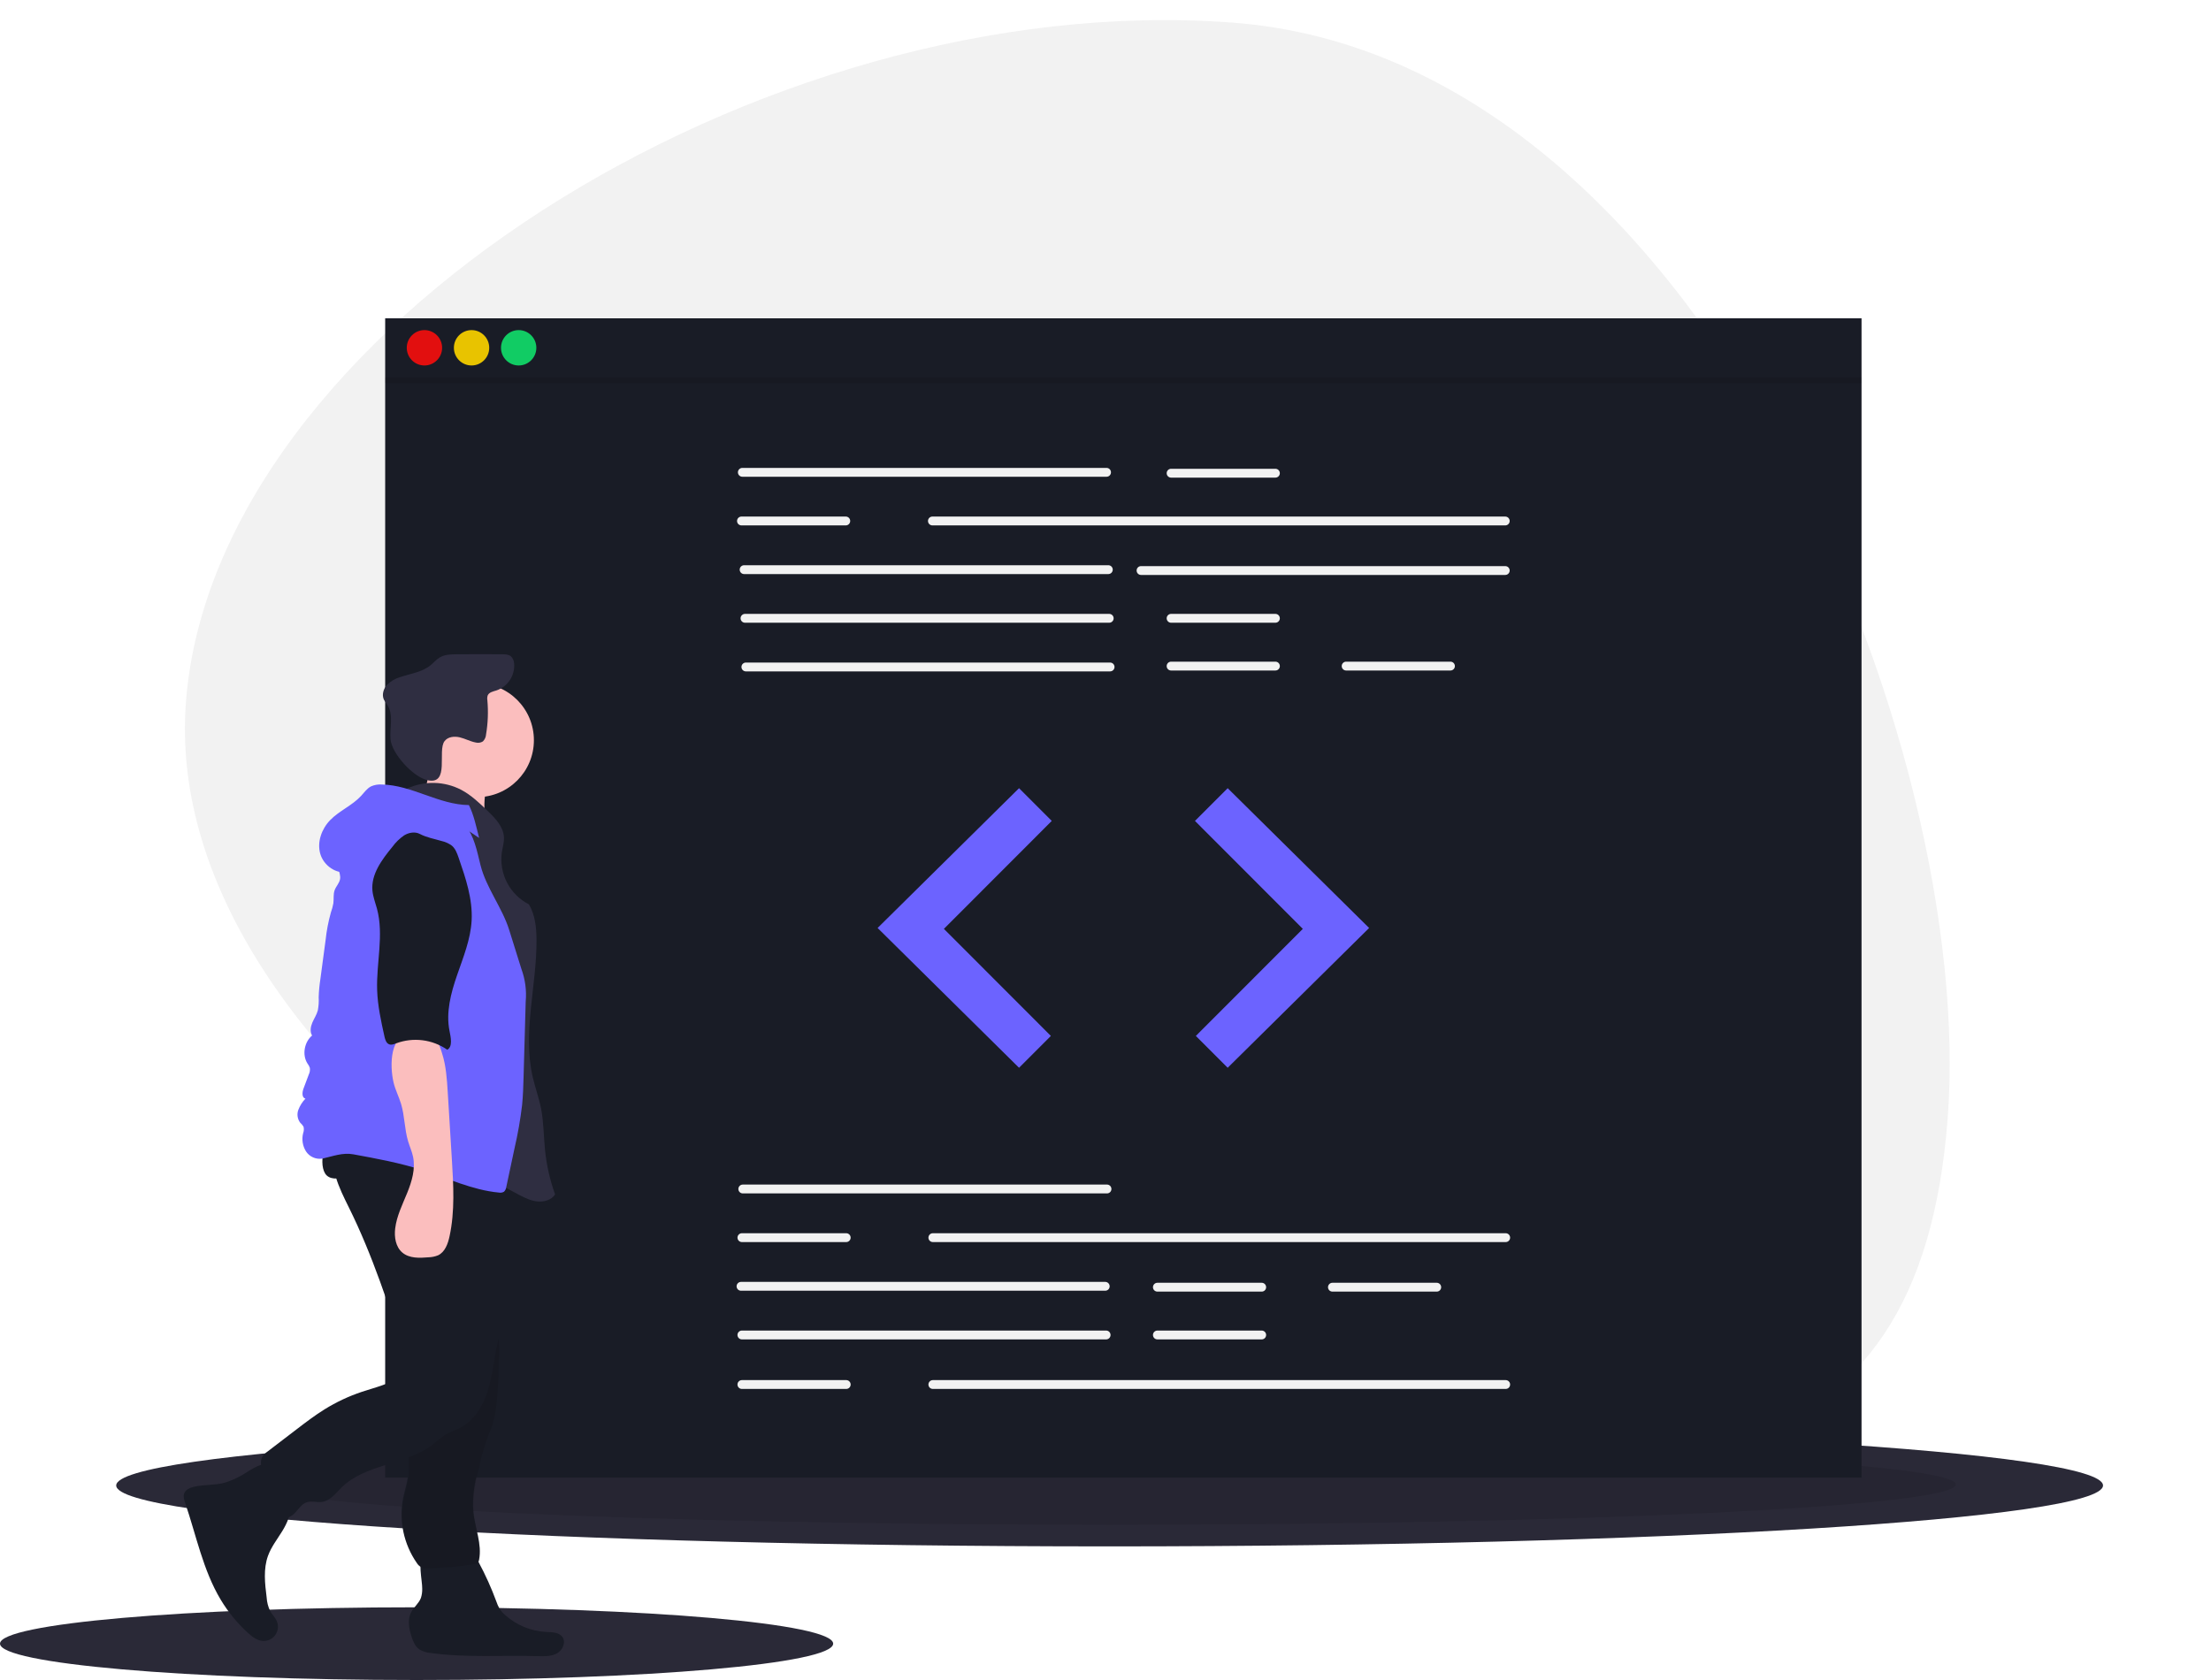 <svg width="550" height="418" viewBox="0 0 550 418" fill="none" xmlns="http://www.w3.org/2000/svg">
<g clip-path="url(#clip0)">
<path d="M296.681 364.746C179.214 355.967 39.13 266.585 46.262 174.552C53.394 82.518 189.067 -3.158 306.534 5.621C424.001 14.4 491.619 186.395 484.487 278.429C477.355 370.462 414.148 373.525 296.681 364.746Z" fill="#F2F2F2"/>
<path d="M276.024 384.756C412.502 384.756 523.139 377.97 523.139 369.6C523.139 361.23 412.502 354.444 276.024 354.444C139.546 354.444 28.908 361.23 28.908 369.6C28.908 377.97 139.546 384.756 276.024 384.756Z" fill="#2A2937"/>
<path opacity="0.1" d="M276.024 379.378C392.273 379.378 486.512 374.891 486.512 369.356C486.512 363.82 392.273 359.333 276.024 359.333C159.775 359.333 65.536 363.82 65.536 369.356C65.536 374.891 159.775 379.378 276.024 379.378Z" fill="black"/>
<path d="M103.629 418C160.862 418 207.258 413.951 207.258 408.956C207.258 403.96 160.862 399.911 103.629 399.911C46.396 399.911 0 403.96 0 408.956C0 413.951 46.396 418 103.629 418Z" fill="#2A2937"/>
<path d="M463.07 79.2H95.815V367.644H463.07V79.2Z" fill="#191C26"/>
<path d="M275.264 118.619H184.663C184.518 118.619 184.375 118.591 184.241 118.536C184.108 118.48 183.986 118.399 183.884 118.297C183.782 118.195 183.7 118.073 183.645 117.94C183.59 117.806 183.561 117.663 183.561 117.518C183.561 117.373 183.59 117.23 183.645 117.096C183.7 116.963 183.782 116.841 183.884 116.739C183.986 116.637 184.108 116.556 184.241 116.5C184.375 116.445 184.518 116.417 184.663 116.417H275.264C275.556 116.418 275.835 116.534 276.04 116.741C276.246 116.947 276.362 117.226 276.362 117.518C276.362 117.81 276.246 118.089 276.04 118.296C275.835 118.502 275.556 118.618 275.264 118.619Z" fill="#F2F2F2"/>
<path d="M374.442 130.726H231.943C231.651 130.726 231.372 130.61 231.165 130.404C230.959 130.198 230.843 129.918 230.843 129.626C230.843 129.334 230.959 129.054 231.165 128.847C231.372 128.641 231.651 128.525 231.943 128.525H374.442C374.586 128.525 374.729 128.553 374.863 128.609C374.996 128.664 375.117 128.745 375.22 128.847C375.322 128.95 375.403 129.071 375.458 129.204C375.513 129.338 375.542 129.481 375.542 129.626C375.542 129.77 375.513 129.913 375.458 130.047C375.403 130.18 375.322 130.302 375.22 130.404C375.117 130.506 374.996 130.587 374.863 130.643C374.729 130.698 374.586 130.726 374.442 130.726Z" fill="#F2F2F2"/>
<path d="M275.704 142.834H185.103C184.811 142.834 184.531 142.718 184.325 142.512C184.119 142.305 184.003 142.025 184.003 141.733C184.003 141.441 184.119 141.161 184.325 140.955C184.531 140.749 184.811 140.633 185.103 140.633H275.704C275.996 140.633 276.275 140.749 276.482 140.955C276.688 141.161 276.804 141.441 276.804 141.733C276.804 142.025 276.688 142.305 276.482 142.512C276.275 142.718 275.996 142.834 275.704 142.834Z" fill="#F2F2F2"/>
<path d="M374.442 143.054H283.841C283.549 143.054 283.269 142.938 283.063 142.732C282.857 142.525 282.741 142.245 282.741 141.953C282.741 141.662 282.857 141.382 283.063 141.175C283.269 140.969 283.549 140.853 283.841 140.853H374.442C374.734 140.853 375.013 140.969 375.22 141.175C375.426 141.382 375.542 141.662 375.542 141.953C375.542 142.245 375.426 142.525 375.22 142.732C375.013 142.938 374.734 143.054 374.442 143.054Z" fill="#F2F2F2"/>
<path d="M275.924 154.942H185.323C185.031 154.942 184.751 154.826 184.545 154.619C184.339 154.413 184.223 154.133 184.223 153.841C184.223 153.549 184.339 153.269 184.545 153.063C184.751 152.856 185.031 152.74 185.323 152.74H275.924C276.216 152.74 276.495 152.856 276.702 153.063C276.908 153.269 277.024 153.549 277.024 153.841C277.024 154.133 276.908 154.413 276.702 154.619C276.495 154.826 276.216 154.942 275.924 154.942Z" fill="#F2F2F2"/>
<path d="M276.144 167.049H185.542C185.251 167.049 184.971 166.933 184.765 166.727C184.559 166.521 184.443 166.241 184.443 165.949C184.443 165.657 184.559 165.377 184.765 165.17C184.971 164.964 185.251 164.848 185.542 164.848H276.144C276.435 164.848 276.715 164.964 276.921 165.17C277.128 165.377 277.243 165.657 277.243 165.949C277.243 166.241 277.128 166.521 276.921 166.727C276.715 166.933 276.435 167.049 276.144 167.049Z" fill="#F2F2F2"/>
<path d="M317.266 118.839H291.317C291.026 118.839 290.746 118.723 290.54 118.516C290.334 118.31 290.218 118.03 290.218 117.738C290.218 117.446 290.334 117.166 290.54 116.96C290.746 116.753 291.026 116.637 291.317 116.637H317.266C317.558 116.637 317.838 116.753 318.044 116.96C318.25 117.166 318.366 117.446 318.366 117.738C318.366 118.03 318.25 118.31 318.044 118.516C317.838 118.723 317.558 118.839 317.266 118.839Z" fill="#F2F2F2"/>
<path d="M317.266 154.942H291.317C291.026 154.942 290.746 154.826 290.54 154.619C290.334 154.413 290.218 154.133 290.218 153.841C290.218 153.549 290.334 153.269 290.54 153.063C290.746 152.856 291.026 152.74 291.317 152.74H317.266C317.558 152.74 317.838 152.856 318.044 153.063C318.25 153.269 318.366 153.549 318.366 153.841C318.366 154.133 318.25 154.413 318.044 154.619C317.838 154.826 317.558 154.942 317.266 154.942Z" fill="#F2F2F2"/>
<path d="M317.267 166.829H291.318C291.173 166.83 291.03 166.801 290.896 166.746C290.763 166.691 290.641 166.61 290.539 166.508C290.436 166.405 290.355 166.284 290.3 166.15C290.244 166.017 290.216 165.873 290.216 165.729C290.216 165.584 290.244 165.44 290.3 165.307C290.355 165.173 290.436 165.052 290.539 164.949C290.641 164.847 290.763 164.766 290.896 164.711C291.03 164.656 291.173 164.628 291.318 164.628H317.267C317.411 164.628 317.554 164.656 317.688 164.711C317.822 164.766 317.943 164.847 318.046 164.949C318.148 165.052 318.229 165.173 318.285 165.307C318.34 165.44 318.368 165.584 318.368 165.729C318.368 165.873 318.34 166.017 318.285 166.15C318.229 166.284 318.148 166.405 318.046 166.508C317.943 166.61 317.822 166.691 317.688 166.746C317.554 166.801 317.411 166.83 317.267 166.829Z" fill="#F2F2F2"/>
<path d="M360.808 166.829H334.859C334.567 166.829 334.288 166.712 334.083 166.506C333.877 166.3 333.761 166.02 333.761 165.729C333.761 165.437 333.877 165.157 334.083 164.951C334.288 164.745 334.567 164.628 334.859 164.628H360.808C360.952 164.628 361.096 164.656 361.229 164.711C361.363 164.766 361.484 164.847 361.587 164.949C361.689 165.052 361.77 165.173 361.826 165.307C361.881 165.44 361.91 165.584 361.91 165.729C361.91 165.873 361.881 166.017 361.826 166.15C361.77 166.284 361.689 166.405 361.587 166.508C361.484 166.61 361.363 166.691 361.229 166.746C361.096 166.801 360.952 166.83 360.808 166.829Z" fill="#F2F2F2"/>
<path d="M210.392 130.726H184.443C184.151 130.726 183.872 130.61 183.666 130.404C183.459 130.198 183.344 129.918 183.344 129.626C183.344 129.334 183.459 129.054 183.666 128.847C183.872 128.641 184.151 128.525 184.443 128.525H210.392C210.684 128.525 210.963 128.641 211.169 128.847C211.376 129.054 211.492 129.334 211.492 129.626C211.492 129.918 211.376 130.198 211.169 130.404C210.963 130.61 210.684 130.726 210.392 130.726Z" fill="#F2F2F2"/>
<path d="M275.374 296.932H184.773C184.481 296.932 184.201 296.816 183.995 296.609C183.789 296.403 183.673 296.123 183.673 295.831C183.673 295.539 183.789 295.259 183.995 295.053C184.201 294.846 184.481 294.73 184.773 294.73H275.374C275.666 294.73 275.945 294.846 276.152 295.053C276.358 295.259 276.474 295.539 276.474 295.831C276.474 296.123 276.358 296.403 276.152 296.609C275.945 296.816 275.666 296.932 275.374 296.932Z" fill="#F2F2F2"/>
<path d="M274.934 321.147H184.333C184.041 321.147 183.762 321.031 183.555 320.825C183.349 320.618 183.233 320.338 183.233 320.046C183.233 319.755 183.349 319.475 183.555 319.268C183.762 319.062 184.041 318.946 184.333 318.946H274.934C275.226 318.946 275.506 319.062 275.712 319.268C275.918 319.475 276.034 319.755 276.034 320.046C276.034 320.338 275.918 320.618 275.712 320.825C275.506 321.031 275.226 321.147 274.934 321.147Z" fill="#F2F2F2"/>
<path d="M275.154 333.255H184.553C184.408 333.255 184.265 333.227 184.132 333.172C183.998 333.117 183.876 333.036 183.774 332.933C183.672 332.831 183.59 332.71 183.535 332.576C183.48 332.442 183.451 332.299 183.451 332.154C183.451 332.01 183.48 331.866 183.535 331.733C183.59 331.599 183.672 331.477 183.774 331.375C183.876 331.273 183.998 331.192 184.132 331.137C184.265 331.082 184.408 331.053 184.553 331.054H275.154C275.299 331.053 275.442 331.082 275.576 331.137C275.71 331.192 275.831 331.273 275.933 331.375C276.036 331.477 276.117 331.599 276.172 331.733C276.228 331.866 276.256 332.01 276.256 332.154C276.256 332.299 276.228 332.442 276.172 332.576C276.117 332.71 276.036 332.831 275.933 332.933C275.831 333.036 275.71 333.117 275.576 333.172C275.442 333.227 275.299 333.255 275.154 333.255Z" fill="#F2F2F2"/>
<path d="M313.858 321.367H287.909C287.617 321.367 287.338 321.251 287.131 321.045C286.925 320.839 286.809 320.559 286.809 320.267C286.809 319.975 286.925 319.695 287.131 319.488C287.338 319.282 287.617 319.166 287.909 319.166H313.858C314.149 319.166 314.429 319.282 314.635 319.488C314.841 319.695 314.957 319.975 314.957 320.267C314.957 320.559 314.841 320.839 314.635 321.045C314.429 321.251 314.149 321.367 313.858 321.367Z" fill="#F2F2F2"/>
<path d="M313.858 333.255H287.909C287.617 333.255 287.338 333.139 287.131 332.933C286.925 332.726 286.809 332.446 286.809 332.154C286.809 331.862 286.925 331.582 287.131 331.376C287.338 331.17 287.617 331.054 287.909 331.054H313.858C314.149 331.054 314.429 331.17 314.635 331.376C314.841 331.582 314.957 331.862 314.957 332.154C314.957 332.446 314.841 332.726 314.635 332.933C314.429 333.139 314.149 333.255 313.858 333.255Z" fill="#F2F2F2"/>
<path d="M357.4 321.367H331.451C331.159 321.367 330.879 321.251 330.673 321.045C330.467 320.839 330.351 320.559 330.351 320.267C330.351 319.975 330.467 319.695 330.673 319.488C330.879 319.282 331.159 319.166 331.451 319.166H357.4C357.691 319.166 357.971 319.282 358.177 319.488C358.383 319.695 358.499 319.975 358.499 320.267C358.499 320.559 358.383 320.839 358.177 321.045C357.971 321.251 357.691 321.367 357.4 321.367Z" fill="#F2F2F2"/>
<path d="M374.552 309.04H232.053C231.761 309.04 231.482 308.924 231.275 308.717C231.069 308.511 230.953 308.231 230.953 307.939C230.953 307.647 231.069 307.367 231.275 307.161C231.482 306.954 231.761 306.838 232.053 306.838H374.552C374.844 306.838 375.124 306.954 375.33 307.161C375.536 307.367 375.652 307.647 375.652 307.939C375.652 308.231 375.536 308.511 375.33 308.717C375.124 308.924 374.844 309.04 374.552 309.04Z" fill="#F2F2F2"/>
<path d="M210.502 309.04H184.553C184.262 309.04 183.982 308.924 183.776 308.717C183.569 308.511 183.454 308.231 183.454 307.939C183.454 307.647 183.569 307.367 183.776 307.161C183.982 306.954 184.262 306.838 184.553 306.838H210.502C210.794 306.838 211.073 306.954 211.28 307.161C211.486 307.367 211.602 307.647 211.602 307.939C211.602 308.231 211.486 308.511 211.28 308.717C211.073 308.924 210.794 309.04 210.502 309.04Z" fill="#F2F2F2"/>
<path d="M374.552 345.583H232.053C231.908 345.583 231.765 345.555 231.631 345.5C231.497 345.444 231.376 345.363 231.274 345.261C231.171 345.159 231.09 345.038 231.035 344.904C230.979 344.77 230.951 344.627 230.951 344.482C230.951 344.337 230.979 344.194 231.035 344.06C231.09 343.927 231.171 343.805 231.274 343.703C231.376 343.601 231.497 343.52 231.631 343.464C231.765 343.409 231.908 343.381 232.053 343.381H374.552C374.843 343.381 375.123 343.497 375.329 343.704C375.536 343.91 375.651 344.19 375.651 344.482C375.651 344.774 375.536 345.054 375.329 345.26C375.123 345.467 374.843 345.583 374.552 345.583Z" fill="#F2F2F2"/>
<path d="M210.502 345.583H184.553C184.408 345.583 184.265 345.555 184.132 345.5C183.998 345.444 183.876 345.363 183.774 345.261C183.672 345.159 183.59 345.038 183.535 344.904C183.48 344.77 183.451 344.627 183.451 344.482C183.451 344.337 183.48 344.194 183.535 344.06C183.59 343.927 183.672 343.805 183.774 343.703C183.876 343.601 183.998 343.52 184.132 343.464C184.265 343.409 184.408 343.381 184.553 343.381H210.502C210.647 343.381 210.79 343.409 210.923 343.464C211.057 343.52 211.179 343.601 211.281 343.703C211.383 343.805 211.464 343.927 211.52 344.06C211.575 344.194 211.604 344.337 211.604 344.482C211.604 344.627 211.575 344.77 211.52 344.904C211.464 345.038 211.383 345.159 211.281 345.261C211.179 345.363 211.057 345.444 210.923 345.5C210.79 345.555 210.647 345.583 210.502 345.583Z" fill="#F2F2F2"/>
<path d="M253.494 196.108L218.309 230.89L253.494 265.672L261.41 257.747L234.802 231.11L261.63 204.253L253.494 196.108Z" fill="#6C63FF"/>
<path d="M305.391 196.108L340.577 230.89L305.391 265.672L297.475 257.747L324.084 231.11L297.255 204.253L305.391 196.108Z" fill="#6C63FF"/>
<path d="M105.583 90.933C108.01 90.933 109.978 88.963 109.978 86.533C109.978 84.103 108.01 82.133 105.583 82.133C103.155 82.133 101.187 84.103 101.187 86.533C101.187 88.963 103.155 90.933 105.583 90.933Z" fill="#E20F0F"/>
<path d="M117.304 90.933C119.731 90.933 121.699 88.963 121.699 86.533C121.699 84.103 119.731 82.133 117.304 82.133C114.876 82.133 112.908 84.103 112.908 86.533C112.908 88.963 114.876 90.933 117.304 90.933Z" fill="#E8C300"/>
<path d="M129.024 90.933C131.452 90.933 133.42 88.963 133.42 86.533C133.42 84.103 131.452 82.133 129.024 82.133C126.597 82.133 124.629 84.103 124.629 86.533C124.629 88.963 126.597 90.933 129.024 90.933Z" fill="#11CC64"/>
<path opacity="0.1" d="M463.07 93.867H95.815V95.333H463.07V93.867Z" fill="black"/>
<path d="M59.885 367.2C58.616 367.907 57.278 368.481 55.891 368.912C53.411 369.591 50.76 369.342 48.254 369.921C47.229 370.158 46.112 370.654 45.786 371.656C45.547 372.391 45.807 373.184 46.056 373.916C48.825 382.041 50.493 390.668 54.908 398.028C56.764 401.119 59.066 403.918 61.742 406.333C62.745 407.239 63.883 408.125 65.227 408.267C65.846 408.332 66.471 408.233 67.04 407.979C67.609 407.725 68.1 407.326 68.466 406.821C68.831 406.316 69.056 405.723 69.12 405.103C69.183 404.483 69.082 403.857 68.826 403.289C68.43 402.408 67.694 401.726 67.22 400.886C66.705 399.815 66.403 398.654 66.331 397.468C65.895 393.993 65.475 390.361 66.678 387.072C67.484 384.866 68.964 382.985 70.197 380.986C71.43 378.987 72.454 376.698 72.18 374.365C71.993 372.773 71.217 371.316 70.397 369.938C69.576 368.558 67.953 364.85 66.303 364.389C64.591 363.911 61.379 366.434 59.885 367.2Z" fill="#191C26"/>
<path d="M105.028 395.267C105.053 396.053 104.944 396.838 104.704 397.587C104.187 398.952 102.906 399.887 102.244 401.188C101.323 402.997 101.741 405.184 102.351 407.121C102.733 408.335 103.235 409.598 104.261 410.349C105.14 410.894 106.138 411.214 107.169 411.281C115.977 412.501 124.925 411.801 133.814 412.057C135.434 412.103 137.149 412.16 138.563 411.368C139.978 410.575 140.852 408.583 139.89 407.277C139.026 406.104 137.319 406.115 135.865 406.046C132.079 405.853 128.474 404.367 125.652 401.834C125.095 401.358 124.612 400.802 124.219 400.183C123.917 399.635 123.666 399.059 123.47 398.464C122.224 395.085 120.741 391.798 119.034 388.628C118.556 387.741 118.014 386.817 117.126 386.342C116.476 386.046 115.77 385.892 115.056 385.889C112.84 385.746 107.103 384.991 105.39 386.715C103.807 388.309 105.063 393.243 105.028 395.267Z" fill="#191C26"/>
<path d="M118.66 198.34C126.475 198.34 132.81 191.998 132.81 184.174C132.81 176.351 126.475 170.009 118.66 170.009C110.845 170.009 104.509 176.351 104.509 184.174C104.509 191.998 110.845 198.34 118.66 198.34Z" fill="#FBBEBE"/>
<path d="M105.882 195.871C105.04 198.127 103.613 200.245 101.535 201.459L121.106 205.456C120.397 202.596 120.303 199.618 120.832 196.72C121.026 196.018 121.066 195.283 120.949 194.564C120.581 193.143 118.983 192.459 117.553 192.132C113.981 191.317 110.822 190.88 107.502 189.301C106.488 191.04 106.63 193.867 105.882 195.871Z" fill="#FBBEBE"/>
<path d="M101.371 196.155C103.477 195.202 105.771 194.738 108.081 194.798C110.391 194.858 112.657 195.442 114.71 196.504C117.219 197.828 119.297 199.826 121.338 201.797C123.22 203.614 125.227 205.695 125.36 208.308C125.425 209.575 125.03 210.813 124.831 212.065C124.473 214.654 124.928 217.291 126.134 219.61C127.34 221.929 129.236 223.814 131.561 225.006C133.116 227.598 133.436 230.74 133.46 233.764C133.551 245.221 129.939 256.82 132.517 267.984C133.123 270.605 134.062 273.143 134.584 275.782C135.262 279.2 135.228 282.714 135.583 286.181C135.967 289.934 136.805 293.627 138.08 297.178C137.228 298.534 135.455 299.054 133.859 298.945C132.263 298.835 130.77 298.141 129.346 297.412C122.448 293.878 116.131 289.219 108.987 286.216C104.261 284.229 99.226 282.992 94.641 280.697C90.055 278.403 85.791 274.761 84.389 269.826C83.783 267.691 83.746 265.443 83.713 263.224C83.573 253.88 83.444 244.433 85.476 235.312C87.268 227.268 90.722 219.572 91.475 211.365C91.721 208.694 91.726 205.834 93.217 203.605C95.324 200.454 99.874 199.638 101.371 196.155Z" fill="#2F2E41"/>
<path d="M110.612 184.374C111.446 183.286 113.054 183.137 114.386 183.459C115.718 183.781 116.946 184.468 118.292 184.73C118.597 184.817 118.918 184.839 119.233 184.794C119.548 184.75 119.85 184.64 120.12 184.473C120.59 184.009 120.871 183.387 120.909 182.727C121.38 179.92 121.49 177.065 121.236 174.23C121.166 173.832 121.193 173.424 121.314 173.038C121.647 172.235 122.663 172.044 123.493 171.786C124.862 171.323 126.038 170.416 126.835 169.209C127.633 168.002 128.005 166.564 127.895 165.121C127.874 164.429 127.584 163.773 127.086 163.292C126.512 162.824 125.708 162.795 124.968 162.789C121.164 162.759 117.36 162.76 113.556 162.792C112.149 162.804 110.67 162.839 109.45 163.541C108.547 164.061 107.876 164.897 107.066 165.551C104.953 167.258 102.095 167.605 99.525 168.48C98.27 168.838 97.131 169.518 96.22 170.453C95.365 171.431 94.954 172.885 95.491 174.067C95.767 174.56 96.075 175.035 96.412 175.487C97.929 177.914 96.919 181.062 97.146 183.915C97.428 187.479 102.696 193.259 106.268 194.102C112.034 195.463 108.703 186.713 110.612 184.374Z" fill="#2F2E41"/>
<path d="M102.624 340.6C102.987 343.202 103.454 345.813 103.329 348.437C103.155 352.101 101.835 355.63 101.591 359.29C101.409 362.023 101.831 364.786 101.451 367.499C101.209 369.236 100.643 370.911 100.292 372.629C99.738 375.43 99.753 378.314 100.338 381.109C100.924 383.903 102.066 386.551 103.698 388.893C103.938 389.293 104.278 389.624 104.686 389.851C105.077 389.996 105.496 390.052 105.911 390.014C110.029 389.93 114.137 389.556 118.203 388.895C118.501 388.883 118.783 388.758 118.993 388.547C119.084 388.406 119.143 388.247 119.164 388.08C119.918 384.2 118.199 380.31 117.761 376.382C117.295 372.187 118.3 367.984 119.298 363.883C119.75 361.861 120.316 359.865 120.991 357.905C121.474 356.587 122.056 355.304 122.474 353.964C123.066 351.858 123.427 349.693 123.55 347.509C123.84 344.062 123.994 340.608 124.011 337.145C124.11 333.864 123.837 330.582 123.198 327.362C122.281 323.286 120.403 319.501 118.541 315.761C117.545 316 116.611 316.444 115.797 317.066C113.398 318.622 110.893 320.007 108.301 321.212C106.559 322.022 103.162 322.598 102.057 324.285C100.966 325.95 101.67 329.346 101.753 331.182C101.896 334.332 102.186 337.472 102.624 340.6Z" fill="#191C26"/>
<path opacity="0.1" d="M102.736 340.839C103.1 343.441 103.566 346.052 103.442 348.676C103.268 352.34 101.948 355.869 101.704 359.529C101.521 362.262 101.943 365.025 101.564 367.738C101.321 369.475 100.755 371.15 100.405 372.868C99.85 375.669 99.866 378.553 100.451 381.348C101.036 384.142 102.179 386.79 103.81 389.132C104.05 389.532 104.391 389.863 104.798 390.09C105.189 390.235 105.608 390.291 106.023 390.253C110.142 390.169 114.249 389.795 118.316 389.134C118.613 389.122 118.895 388.997 119.105 388.786C119.197 388.645 119.255 388.486 119.276 388.319C120.03 384.439 118.311 380.549 117.874 376.621C117.407 372.426 118.412 368.223 119.41 364.123C119.863 362.1 120.428 360.104 121.104 358.145C121.586 356.826 122.168 355.543 122.587 354.203C123.179 352.097 123.539 349.932 123.662 347.748C123.952 344.301 124.106 340.847 124.123 337.384C124.222 334.103 123.949 330.821 123.31 327.601C122.393 323.525 120.515 319.74 118.653 316C117.658 316.239 116.723 316.683 115.909 317.305C113.51 318.861 111.005 320.246 108.413 321.451C106.671 322.261 103.274 322.837 102.169 324.524C101.079 326.189 101.782 329.585 101.865 331.421C102.008 334.572 102.298 337.711 102.736 340.839Z" fill="black"/>
<path d="M83.493 285.031C81.613 290.096 84.376 295.568 86.775 300.408C92.688 312.33 96.793 325.051 100.877 337.718C101.183 338.667 101.488 339.702 101.147 340.639C100.853 341.305 100.375 341.872 99.769 342.275C96.954 344.416 93.368 345.179 90.014 346.299C86.773 347.382 83.668 348.839 80.763 350.64C78.333 352.148 76.056 353.888 73.783 355.626L66.55 361.156C66.081 361.473 65.672 361.869 65.341 362.328C64.643 363.423 64.929 364.854 65.276 366.106C66.196 369.421 67.38 372.657 68.818 375.782C69.054 376.467 69.504 377.058 70.102 377.467C71.231 378.075 72.612 377.269 73.474 376.32C74.337 375.37 75.082 374.189 76.298 373.781C77.512 373.374 78.848 373.867 80.116 373.689C82.166 373.401 83.528 371.51 85.006 370.058C91.044 364.127 101.127 364.557 107.77 359.314C108.73 358.453 109.747 357.658 110.813 356.934C111.936 356.269 113.209 355.905 114.375 355.317C117.918 353.531 120.146 349.838 121.34 346.049C122.533 342.261 122.874 338.262 123.731 334.384C124.175 332.379 124.758 330.396 124.956 328.352C125.082 326.451 125.041 324.542 124.832 322.649L122.435 292.966C122.24 290.549 122.044 288.129 121.665 285.735C114.547 285.989 107.433 286.276 100.31 286.36C94.642 286.427 88.87 286.824 83.493 285.031Z" fill="#191C26"/>
<path d="M80.876 291.975C81.841 293.529 84.192 293.497 85.81 292.645C87.429 291.793 88.686 290.361 90.308 289.515C92.489 288.38 95.068 288.423 97.525 288.492C101.414 288.602 105.351 288.719 109.093 289.786C112.963 290.89 116.731 293.014 120.733 292.59C121.429 292.517 122.19 292.317 122.569 291.727C122.791 291.3 122.896 290.822 122.872 290.341L123.003 286.841C123.083 286.236 122.986 285.62 122.725 285.069C122.389 284.61 121.928 284.257 121.398 284.052C115.702 281.292 109.206 280.778 102.882 280.561C99.667 280.45 96.45 280.405 93.233 280.425C90.502 280.441 87.224 280.046 84.57 280.776C81.007 281.756 79.068 289.065 80.876 291.975Z" fill="#191C26"/>
<path d="M116.642 200.31C109.179 200.244 102.416 195.313 94.953 195.192C94.051 195.13 93.148 195.286 92.319 195.647C91.279 196.172 90.596 197.186 89.806 198.042C87.599 200.434 84.404 201.711 82.137 204.046C80.011 206.235 78.829 209.497 79.668 212.432C80.507 215.367 83.675 217.618 86.642 216.913C87.837 213.039 90.304 209.684 93.644 207.39C95.381 206.274 97.212 205.312 99.116 204.514C102.47 202.993 106.221 201.442 109.722 202.583C111.014 203.071 112.231 203.736 113.341 204.558L119.179 208.484C118.498 205.798 117.887 202.785 116.642 200.31Z" fill="#6C63FF"/>
<path d="M84.384 214.057C83.393 215.295 84.821 217.088 84.603 218.659C84.457 219.703 83.599 220.5 83.242 221.491C82.872 222.518 83.068 223.655 82.928 224.738C82.787 225.525 82.578 226.299 82.305 227.05C81.676 229.295 81.237 231.589 80.993 233.907L79.687 243.673C79.46 245.143 79.322 246.625 79.273 248.111C79.339 249.222 79.265 250.337 79.053 251.429C78.763 252.496 78.123 253.43 77.692 254.448C77.261 255.467 77.061 256.698 77.643 257.638C75.694 259.263 75.115 262.455 76.478 264.597C76.737 264.931 76.94 265.305 77.078 265.705C77.154 266.263 77.062 266.832 76.814 267.338L75.493 270.861C75.155 271.763 75.048 273.136 75.988 273.342C75.209 274.151 74.603 275.11 74.205 276.161C74.012 276.689 73.954 277.256 74.037 277.812C74.12 278.368 74.341 278.894 74.68 279.342C75.008 279.63 75.287 279.969 75.507 280.347C75.636 280.873 75.603 281.426 75.411 281.933C75.214 282.702 75.176 283.504 75.299 284.289C75.423 285.073 75.706 285.824 76.131 286.496C76.571 287.158 77.194 287.677 77.924 287.99C78.654 288.304 79.46 288.397 80.242 288.26C82.884 287.663 85.259 286.721 87.923 287.211C93.659 288.264 99.414 289.323 104.97 291.098C111.311 293.125 117.451 296.097 124.078 296.721C124.514 296.81 124.968 296.739 125.356 296.522C125.694 296.202 125.904 295.769 125.947 295.306C126.63 292.101 127.312 288.896 127.995 285.692C128.82 282.14 129.449 278.544 129.878 274.923C130.111 272.585 130.178 270.235 130.244 267.886L130.772 249.196C131.019 246.441 130.652 243.666 129.697 241.071L126.661 231.367C124.928 225.829 120.953 220.919 119.538 215.291C118.642 211.73 117.98 207.908 115.578 205.132C112.153 201.174 106.228 200.559 101.042 201.239C98.699 201.547 96.336 202.077 94.31 203.293C91.966 204.7 90.24 206.915 88.57 209.08C87.194 210.864 85.793 212.298 84.384 214.057Z" fill="#6C63FF"/>
<path d="M97.891 269.291C98.318 271.136 99.216 272.836 99.765 274.648C100.685 277.683 100.607 280.953 101.525 283.989C101.911 285.263 102.47 286.486 102.746 287.789C103.391 290.825 102.449 293.966 101.279 296.841C100.109 299.715 98.684 302.55 98.305 305.631C98.037 307.801 98.421 310.251 100.092 311.659C101.827 313.121 104.347 313.022 106.607 312.827C107.418 312.805 108.218 312.638 108.971 312.335C110.699 311.516 111.426 309.47 111.83 307.6C113.183 301.333 112.797 294.837 112.404 288.437L111.375 271.7C111.177 268.478 110.965 265.189 109.973 262.095C109.612 260.97 108.983 258.696 107.956 257.977C106.939 257.265 104.035 257.234 102.775 257.174C96.867 256.897 96.933 265.152 97.891 269.291Z" fill="#FBBEBE"/>
<path d="M104.437 207.496C103.231 206.863 101.71 207.136 100.544 207.84C99.418 208.612 98.432 209.571 97.628 210.675C95.02 213.861 92.26 217.517 92.647 221.617C92.792 223.155 93.38 224.61 93.778 226.101C95.527 232.643 93.594 239.561 93.815 246.328C93.944 250.239 94.793 254.085 95.64 257.905C95.813 258.684 96.09 259.587 96.843 259.849C97.409 260.046 98.02 259.793 98.58 259.58C100.667 258.808 102.908 258.55 105.115 258.829C107.322 259.107 109.43 259.914 111.26 261.18C112.659 260.432 112.135 258.069 111.821 256.513C110.889 251.889 112.154 247.119 113.691 242.66C115.227 238.201 117.065 233.747 117.32 229.037C117.608 223.7 115.841 218.492 114.097 213.44C113.716 212.338 113.3 211.181 112.418 210.42C111.662 209.857 110.796 209.461 109.877 209.258C108.024 208.709 106.149 208.393 104.437 207.496Z" fill="#191C26"/>
</g>
<defs>
<clipPath id="clip0">
<rect width="550" height="418" fill="white"/>
</clipPath>
</defs>
</svg>
